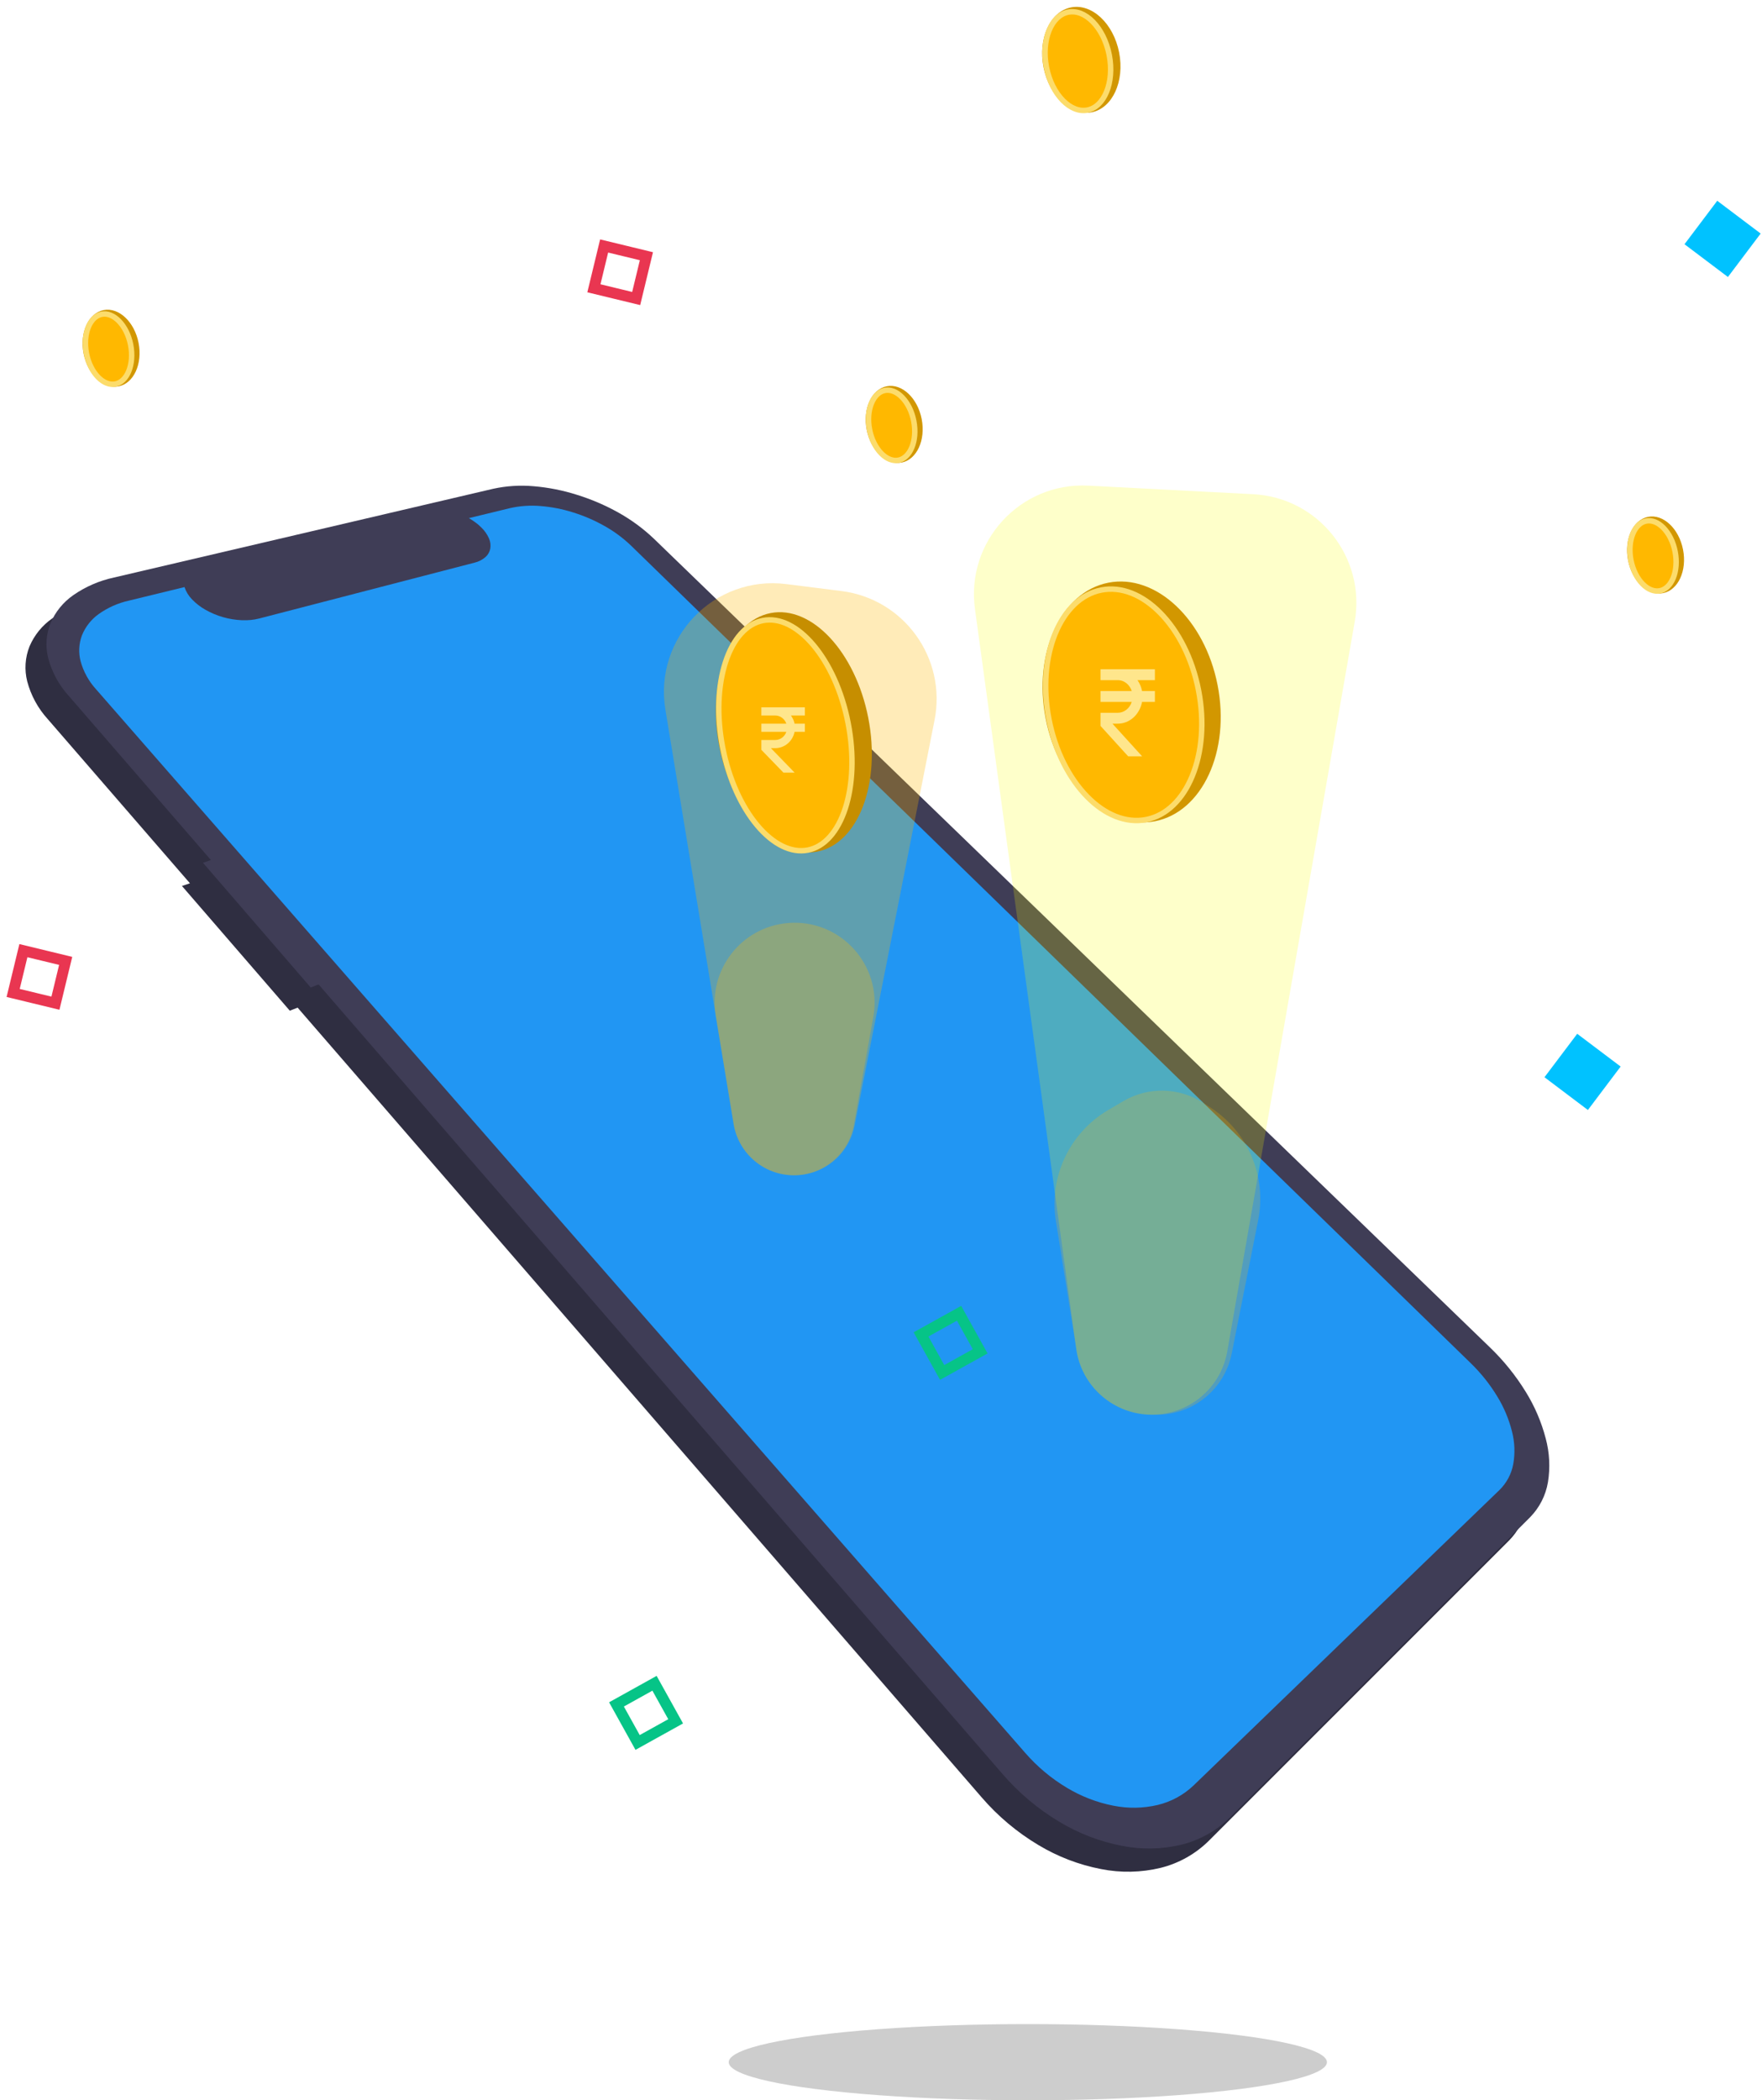 <svg width="162" height="193" viewBox="0 0 162 193" fill="none" xmlns="http://www.w3.org/2000/svg">
<path d="M16.728 81.413L17.463 81.167L4.397 66.09C3.493 65.099 2.842 63.904 2.5 62.606C2.233 61.542 2.307 60.42 2.713 59.4C3.154 58.362 3.88 57.47 4.805 56.826C5.933 56.042 7.206 55.491 8.55 55.204L43.406 47.05C44.631 46.782 45.889 46.703 47.137 46.814C48.492 46.928 49.829 47.193 51.125 47.605C52.453 48.017 53.735 48.568 54.948 49.249C56.128 49.908 57.22 50.712 58.198 51.644L135.046 125.938C136.316 127.157 137.425 128.532 138.347 130.031C139.172 131.359 139.792 132.803 140.185 134.316C140.538 135.626 140.608 136.995 140.391 138.334C140.187 139.552 139.613 140.678 138.747 141.558L111.164 169.131C109.936 170.353 108.401 171.219 106.721 171.639C104.92 172.076 103.046 172.115 101.228 171.753C99.193 171.36 97.242 170.611 95.466 169.542C93.505 168.372 91.745 166.893 90.254 165.163L27.363 92.595L26.645 92.876L16.728 81.413Z" fill="#2F2E41"/>
<path d="M18.658 79.28L19.392 79.033L6.328 63.956C5.424 62.965 4.773 61.77 4.43 60.473C4.163 59.408 4.238 58.286 4.644 57.266C5.085 56.228 5.81 55.336 6.736 54.692C7.864 53.908 9.137 53.357 10.48 53.07L45.336 44.917C46.56 44.649 47.818 44.57 49.067 44.681C50.421 44.794 51.759 45.06 53.054 45.472C54.383 45.884 55.664 46.435 56.878 47.115C58.057 47.775 59.149 48.579 60.127 49.511L136.976 123.806C138.246 125.025 139.355 126.4 140.278 127.899C141.102 129.227 141.721 130.671 142.115 132.183C142.467 133.493 142.537 134.862 142.32 136.201C142.116 137.419 141.542 138.544 140.676 139.425L113.093 166.998C111.866 168.219 110.331 169.086 108.651 169.506C106.85 169.943 104.975 169.982 103.158 169.62C101.122 169.227 99.172 168.478 97.396 167.409C95.435 166.238 93.675 164.76 92.184 163.03L29.292 90.462L28.568 90.746L18.658 79.28Z" fill="#3F3D56"/>
<path d="M11.859 55.191L16.961 53.949C17.105 54.373 17.342 54.758 17.655 55.078C18.017 55.454 18.431 55.776 18.886 56.032C19.913 56.615 21.064 56.945 22.244 56.994C22.386 56.999 22.524 57 22.659 56.996C22.793 56.992 22.927 56.983 23.059 56.971C23.189 56.959 23.316 56.942 23.439 56.921C23.562 56.9 23.684 56.873 23.806 56.842L43.616 51.708C43.988 51.622 44.334 51.448 44.625 51.2C44.858 50.998 45.017 50.724 45.076 50.422C45.13 50.102 45.089 49.773 44.957 49.476C44.79 49.098 44.551 48.757 44.253 48.471C44.176 48.394 44.093 48.317 44.005 48.239C43.917 48.161 43.825 48.088 43.727 48.019C43.634 47.95 43.535 47.88 43.43 47.809C43.324 47.737 43.218 47.672 43.111 47.612L46.89 46.694C47.806 46.486 48.749 46.421 49.686 46.5C50.706 46.581 51.714 46.778 52.69 47.087C53.693 47.398 54.66 47.816 55.574 48.332C56.463 48.829 57.284 49.436 58.02 50.14L135.195 125.239C136.148 126.159 136.978 127.199 137.665 128.332C138.277 129.329 138.732 130.415 139.016 131.55C139.268 132.527 139.307 133.547 139.13 134.541C138.963 135.446 138.52 136.278 137.862 136.922L109.757 164.052C108.828 164.942 107.678 165.569 106.426 165.866C105.088 166.178 103.7 166.199 102.353 165.928C100.852 165.633 99.413 165.078 98.102 164.29C96.655 163.427 95.356 162.339 94.252 161.068L8.843 63.352C8.168 62.617 7.678 61.733 7.413 60.77C7.204 59.978 7.248 59.14 7.539 58.374C7.854 57.595 8.385 56.921 9.069 56.432C9.906 55.834 10.855 55.413 11.859 55.191V55.191Z" fill="#2196F3"/>
<rect x="62.119" y="158.177" width="4" height="4" transform="rotate(150.948 62.119 158.177)" stroke="#06C487"/>
<rect x="90.119" y="124.177" width="4" height="4" transform="rotate(150.948 90.119 124.177)" stroke="#06C487"/>
<rect x="161.877" y="21.461" width="5" height="5" transform="rotate(127.02 161.877 21.461)" fill="#00C2FF"/>
<rect x="149.003" y="98.008" width="5" height="5" transform="rotate(127.02 149.003 98.008)" fill="#00C2FF"/>
<rect x="5.097" y="92.186" width="4" height="4" transform="rotate(-166.396 5.097 92.186)" stroke="#E93651"/>
<rect x="58.491" y="27.432" width="4" height="4" transform="rotate(-166.396 58.491 27.432)" stroke="#E93651"/>
<path d="M89.639 55.97C88.788 49.756 93.801 44.301 100.065 44.627L115.224 45.414C121.218 45.726 125.589 51.21 124.556 57.122L112.833 124.205C112.248 127.555 109.311 130 105.91 130V130C102.411 130 99.42 127.416 98.946 123.95L89.639 55.97Z" fill="#F9FE02" fill-opacity="0.21"/>
<path d="M97.079 112.208C96.428 108.142 98.336 104.093 101.886 102.006L103.278 101.188C105.56 99.847 108.403 99.907 110.626 101.345L111.3 101.78C114.741 104.006 116.476 108.105 115.678 112.125L113.249 124.363C112.599 127.64 109.724 130 106.383 130H105.896C102.457 130 99.527 127.502 98.984 124.106L97.079 112.208Z" fill="#FFB800" fill-opacity="0.22"/>
<path d="M61.179 65.221C60.091 58.624 65.66 52.838 72.295 53.674L77.362 54.312C83.114 55.035 87.046 60.482 85.924 66.169L78.57 103.442C78.047 106.091 75.724 108 73.025 108V108C70.258 108 67.898 105.997 67.448 103.267L61.179 65.221Z" fill="#FFB800" fill-opacity="0.28"/>
<path d="M65.801 93.351C65.1 89.118 68.154 85.187 72.428 84.82V84.82C77.253 84.407 81.154 88.688 80.294 93.454L78.502 103.388C78.021 106.058 75.697 108 72.984 108V108C70.24 108 67.9 106.015 67.451 103.309L65.801 93.351Z" fill="#FFB800" fill-opacity="0.28"/>
<ellipse cx="72.986" cy="67.299" rx="6.972" ry="11.168" transform="rotate(-11.064 72.986 67.299)" fill="#C68E00"/>
<path d="M77.976 66.443C78.552 69.389 78.405 72.175 77.715 74.293C77.021 76.42 75.802 77.818 74.272 78.117C72.741 78.416 71.085 77.581 69.641 75.871C68.204 74.169 67.019 71.644 66.443 68.698C65.867 65.751 66.013 62.966 66.704 60.847C67.397 58.72 68.616 57.322 70.147 57.023C71.678 56.724 73.333 57.56 74.777 59.269C76.215 60.971 77.4 63.496 77.976 66.443Z" fill="#FFB800" stroke="#FCDC6B" stroke-width="0.5"/>
<ellipse cx="104.045" cy="64.506" rx="8.052" ry="11.168" transform="rotate(-11.064 104.045 64.506)" fill="#D29700"/>
<path d="M110.193 63.423C110.768 66.362 110.5 69.165 109.614 71.319C108.728 73.475 107.238 74.951 105.38 75.314C103.523 75.677 101.587 74.871 99.954 73.208C98.322 71.546 97.018 69.051 96.443 66.112C95.868 63.172 96.137 60.369 97.022 58.215C97.909 56.06 99.398 54.584 101.256 54.22C103.113 53.857 105.049 54.663 106.683 56.327C108.314 57.988 109.619 60.484 110.193 63.423Z" fill="#FFB800" stroke="#FCDC6B" stroke-width="0.5"/>
<ellipse cx="99.418" cy="5.5" rx="3.541" ry="4.912" transform="rotate(-11.064 99.418 5.5)" fill="#D29700"/>
<path d="M101.984 5.051C102.232 6.32 102.115 7.525 101.737 8.443C101.359 9.364 100.734 9.968 99.978 10.116C99.222 10.264 98.416 9.939 97.718 9.229C97.022 8.521 96.46 7.449 96.212 6.179C95.963 4.91 96.081 3.705 96.459 2.787C96.837 1.866 97.462 1.262 98.218 1.114C98.974 0.966 99.78 1.291 100.478 2.001C101.173 2.71 101.736 3.781 101.984 5.051Z" fill="#FFB800" stroke="#FCDC6B" stroke-width="0.5"/>
<ellipse cx="152.213" cy="51" rx="2.575" ry="3.572" transform="rotate(-11.064 152.213 51)" fill="#D29700"/>
<path d="M154.012 50.686C154.191 51.598 154.106 52.46 153.837 53.114C153.567 53.77 153.127 54.188 152.607 54.29C152.087 54.391 151.522 54.17 151.025 53.664C150.53 53.159 150.126 52.392 149.948 51.48C149.77 50.568 149.855 49.706 150.124 49.052C150.393 48.396 150.833 47.978 151.353 47.877C151.873 47.775 152.438 47.996 152.935 48.502C153.43 49.007 153.834 49.774 154.012 50.686Z" fill="#FFB800" stroke="#FCDC6B" stroke-width="0.5"/>
<ellipse cx="10.213" cy="32" rx="2.575" ry="3.572" transform="rotate(-11.064 10.213 32)" fill="#D29700"/>
<path d="M12.012 31.686C12.191 32.598 12.105 33.46 11.837 34.114C11.567 34.77 11.127 35.188 10.607 35.29C10.087 35.391 9.522 35.17 9.025 34.664C8.53 34.159 8.126 33.392 7.948 32.48C7.77 31.568 7.855 30.706 8.124 30.052C8.393 29.396 8.833 28.978 9.353 28.877C9.873 28.775 10.438 28.996 10.935 29.503C11.43 30.007 11.834 30.774 12.012 31.686Z" fill="#FFB800" stroke="#FCDC6B" stroke-width="0.5"/>
<ellipse cx="82.213" cy="39" rx="2.575" ry="3.572" transform="rotate(-11.064 82.213 39)" fill="#D29700"/>
<path d="M84.012 38.686C84.191 39.598 84.106 40.46 83.837 41.114C83.567 41.77 83.127 42.188 82.607 42.29C82.087 42.391 81.522 42.17 81.025 41.664C80.53 41.159 80.126 40.392 79.948 39.48C79.77 38.568 79.855 37.706 80.124 37.052C80.394 36.396 80.833 35.978 81.353 35.877C81.873 35.775 82.438 35.996 82.935 36.502C83.43 37.007 83.834 37.774 84.012 38.686Z" fill="#FFB800" stroke="#FCDC6B" stroke-width="0.5"/>
<path d="M106.183 62.5V61.5H101.183V62.5H102.774C103.366 62.5 103.866 62.919 104.054 63.5H101.183V64.5H104.054C103.961 64.792 103.788 65.044 103.558 65.223C103.329 65.402 103.055 65.499 102.774 65.5H101.183V66.707L103.723 69.5H105.008L102.281 66.5H102.774C103.298 66.499 103.805 66.3 104.211 65.936C104.616 65.571 104.895 65.064 105.001 64.5H106.183V63.5H105.001C104.931 63.136 104.787 62.794 104.581 62.5H106.183Z" fill="#FFE68C"/>
<path d="M74 65.75V65H70V65.75H71.273C71.746 65.75 72.146 66.064 72.296 66.5H70V67.25H72.296C72.222 67.469 72.083 67.658 71.9 67.793C71.716 67.927 71.497 67.999 71.273 68H70V68.905L72.031 71H73.059L70.878 68.75H71.273C71.692 68.749 72.097 68.6 72.422 68.327C72.746 68.053 72.969 67.673 73.054 67.25H74V66.5H73.054C72.998 66.227 72.883 65.971 72.718 65.75H74Z" fill="#FFE68C"/>
<ellipse cx="94.5" cy="189.5" rx="27.5" ry="3.5" fill="#4B4B4B" fill-opacity="0.28"/>
</svg>
